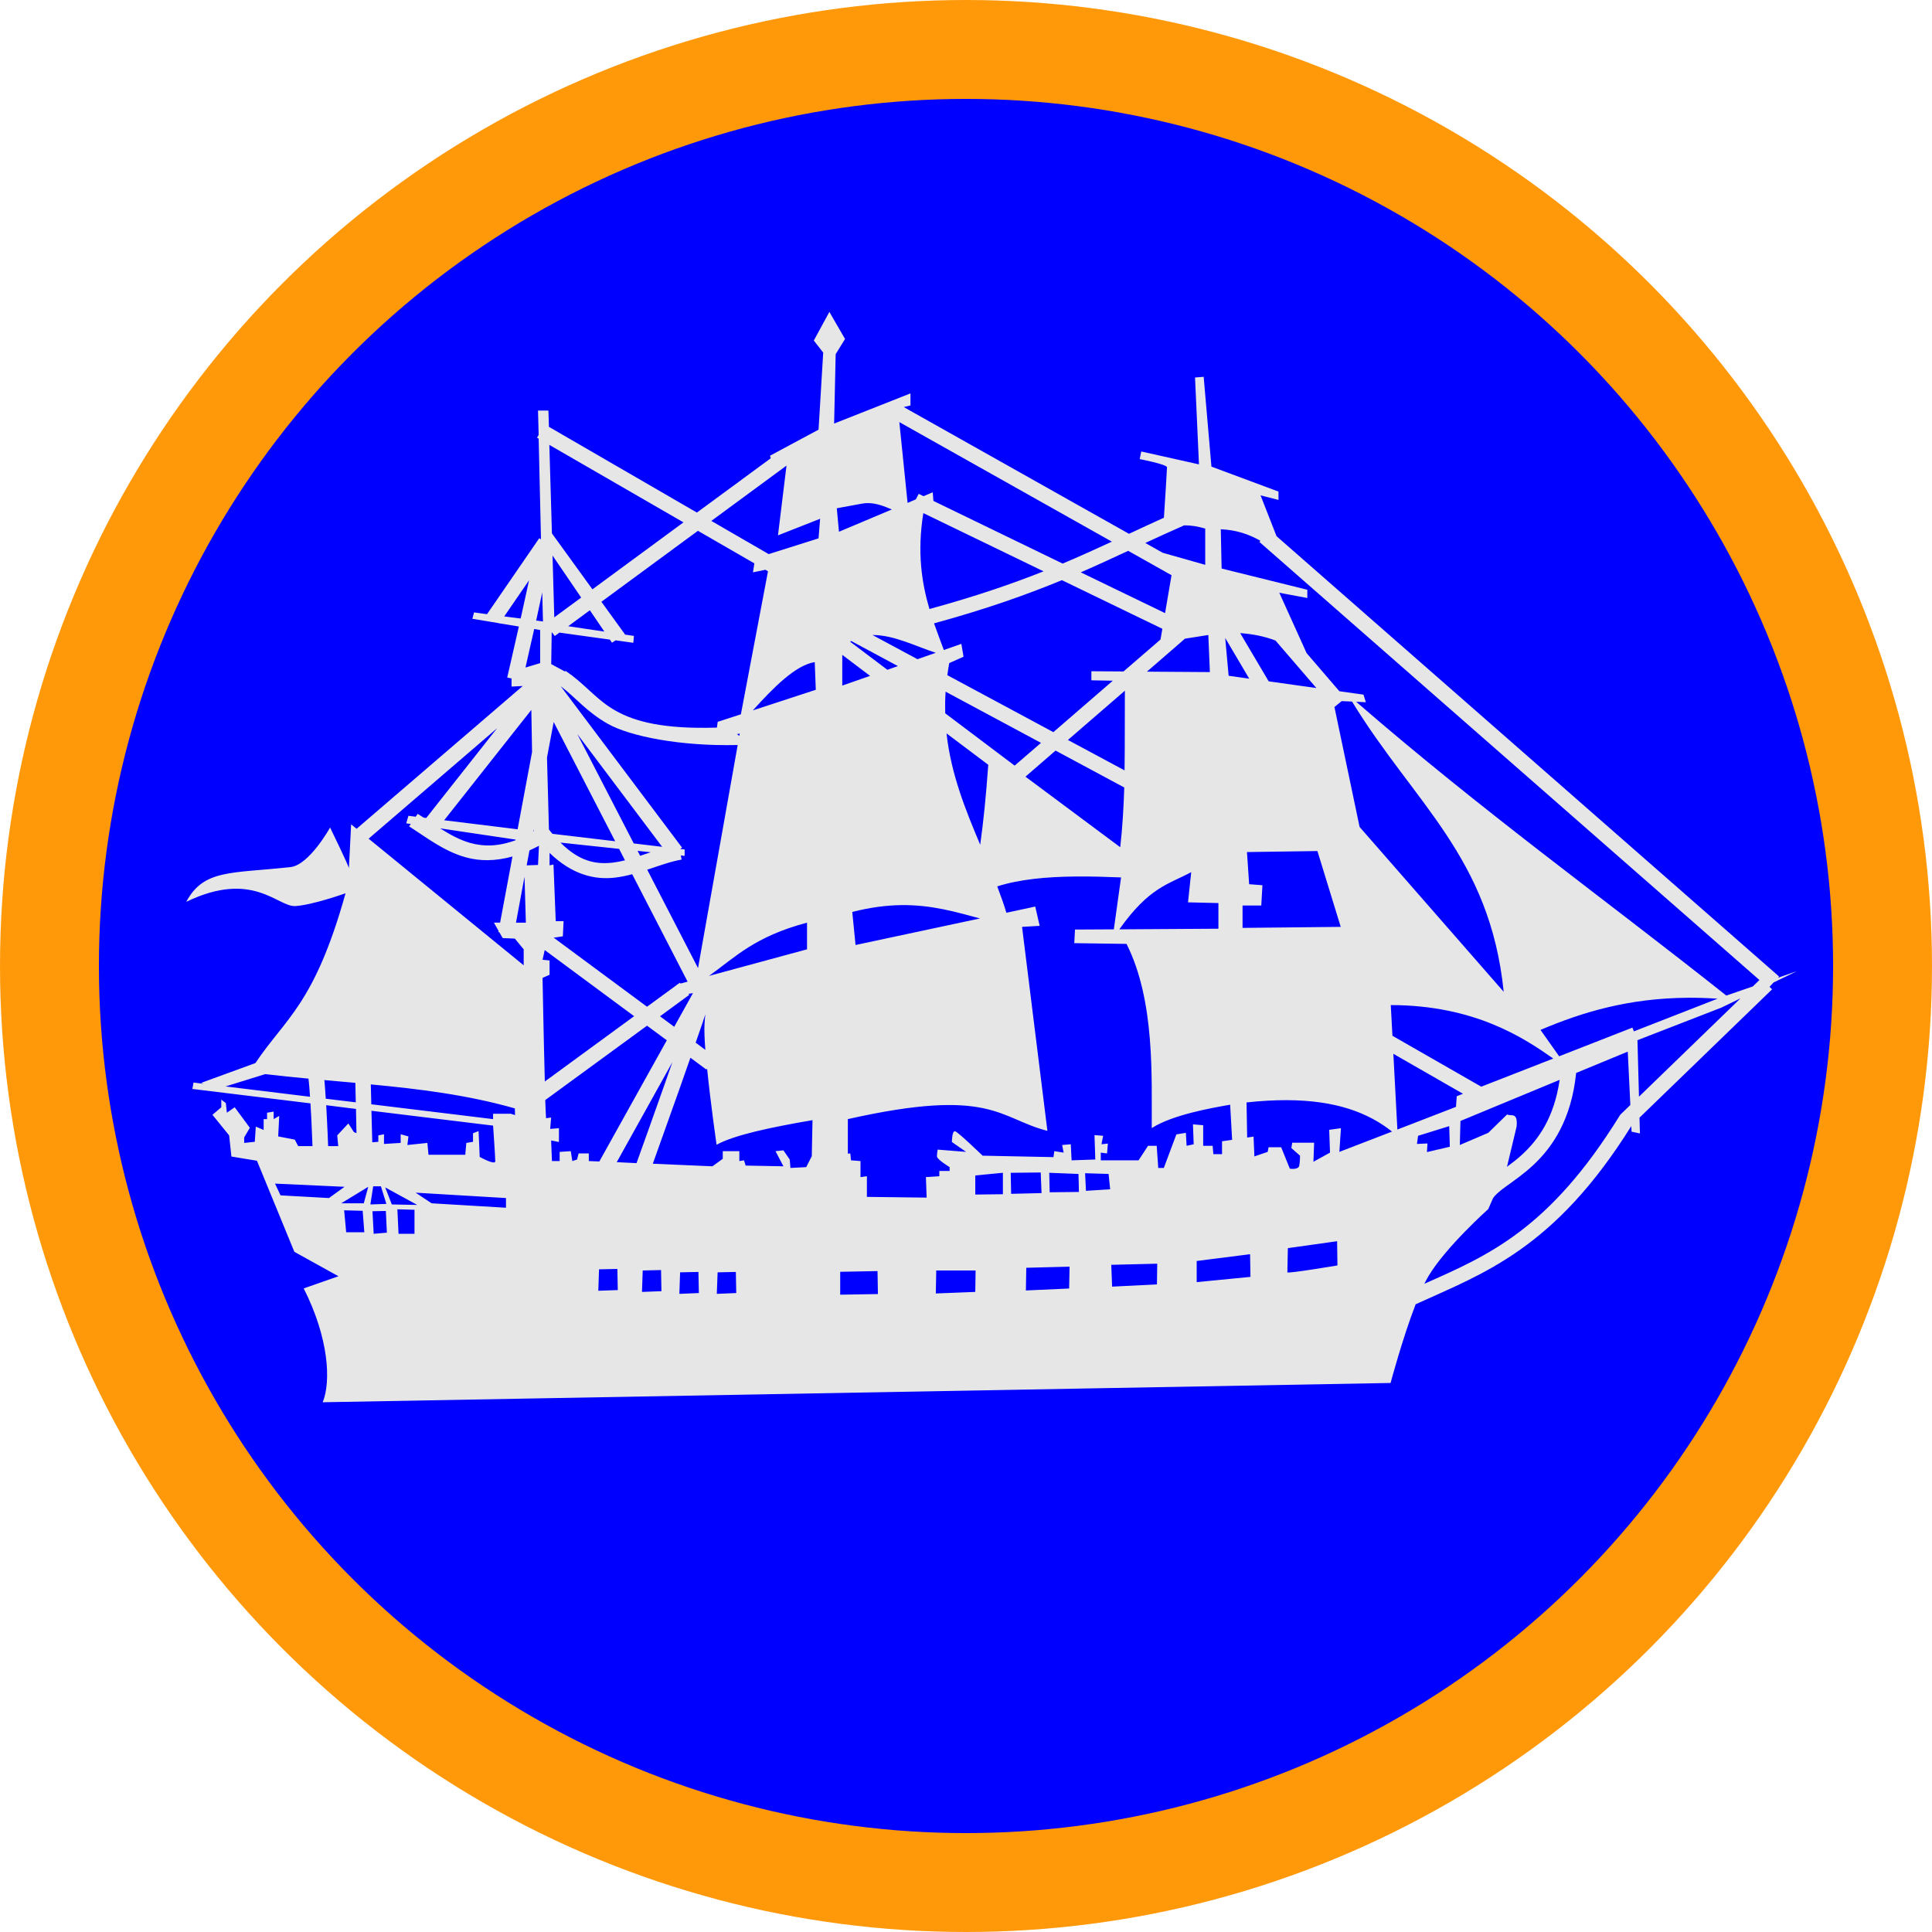 <?xml version="1.0" encoding="UTF-8" standalone="no"?>
<!-- Created with Inkscape (http://www.inkscape.org/) -->

<svg
   xmlns:dc="http://purl.org/dc/elements/1.1/"
   xmlns:cc="http://creativecommons.org/ns#"
   xmlns:rdf="http://www.w3.org/1999/02/22-rdf-syntax-ns#"
   xmlns:svg="http://www.w3.org/2000/svg"
   xmlns="http://www.w3.org/2000/svg"
   xmlns:sodipodi="http://sodipodi.sourceforge.net/DTD/sodipodi-0.dtd"
   xmlns:inkscape="http://www.inkscape.org/namespaces/inkscape"
   id="svg2"
   sodipodi:docname="bellerophon.svg"
   viewBox="0 0 586 586"
   version="1.1"
   inkscape:version="0.91 r13725"
   width="586"
   height="586">
  <defs
     id="defs6210" />
  <sodipodi:namedview
     id="base"
     bordercolor="#666666"
     inkscape:pageshadow="2"
     inkscape:window-y="1"
     pagecolor="#ffffff"
     inkscape:window-height="1001"
     inkscape:window-maximized="1"
     inkscape:zoom="0.5"
     inkscape:window-x="0"
     showgrid="false"
     borderopacity="1.0"
     inkscape:current-layer="layer1"
     inkscape:cx="165.5901"
     inkscape:cy="296.75036"
     showguides="true"
     inkscape:guide-bbox="true"
     inkscape:window-width="1680"
     inkscape:pageopacity="0.0"
     inkscape:document-units="px"
     fit-margin-top="0"
     fit-margin-left="0"
     fit-margin-right="0"
     fit-margin-bottom="0">
    <inkscape:grid
       id="grid2816"
       enabled="true"
       visible="true"
       snapvisiblegridlinesonly="true"
       type="xygrid"
       empspacing="5"
       originx="-237"
       originy="-57" />
  </sodipodi:namedview>
  <g
     id="layer1"
     inkscape:label="Layer 1"
     transform="translate(-237,-409.36)"
     inkscape:groupmode="layer">
    <g
       inkscape:groupmode="layer"
       id="layer3"
       inkscape:label="Layer 2">
      <circle
         style="opacity:1;fill:#0000ff;fill-opacity:1;stroke:#ff990a;stroke-width:30;stroke-miterlimit:11.6;stroke-dasharray:none;stroke-opacity:1"
         id="path6213"
         cx="530"
         cy="702.36"
         r="278" />
    </g>
    <g
       id="g3947"
       style="fill:#e6e6e6;fill-opacity:1"
       transform="translate(299.81,158.39)">
      <path
         id="path5231"
         style="fill:#e6e6e6;fill-opacity:1"
         d="m 188.75,345.57 -4.72,8.69 2.85,3.65 -1.41,23.38 -14.72,7.9 0.22,0.78 -22.4,16.47 -44.88,-26 -0.16,-4.94 -3.15,0 0.19,7.41 -0.5,0.81 0.5,0.28 0.71,30.57 -0.53,-0.35 -15.84,23.04 -3.94,-0.54 -0.5,1.94 7.97,1.31 0.19,0.13 0.06,-0.06 5.88,0.96 c -1.84,8.15 -3.54,15.47 -3.54,15.47 l 1.32,0.29 0,2.46 3.4,-0.18 -50.4,43.31 -1.66,-1.35 c 0,0 -0.69,13.93 -0.69,13.29 0,-0.65 -5.69,-12.32 -5.69,-12.32 0,0 -6.31,11.38 -12.03,12 -17.94,1.96 -26.32,0.62 -31.59,10.53 20.22,-9.77 27.7,1.61 33.09,1.29 5.24,-0.32 15.22,-3.88 15.22,-3.88 -9.44,33.79 -18.3,37.95 -27.34,51.5 l -16.44,6 0.69,0.28 -3.03,-0.37 -0.35,1.94 35.82,4.37 c 0.09,1.61 0.2,3.25 0.28,4.87 0.15,3.05 0.26,5.81 0.34,8.1 l -4.34,0 -1.03,-1.97 -5.03,-0.97 0.31,-6.22 -1.69,0.97 0,-2.28 -2,0.34 0,1.94 -1.03,0 0,3.28 -2.38,-1 -0.31,4.6 -3.22,0.34 0,-1.66 1.72,-2.93 -4.59,-6.22 -2.38,1.65 -0.31,-2.93 -1.38,-1.04 0,2.32 -2.68,2.28 5.06,6.25 0.69,6.41 7.75,1.28 11.34,27.62 13.38,7.41 -10.54,3.69 c 7.58,14.97 8.35,28.16 5.76,34.53 l 323.9,-5.85 c 0,0 3.59,-13.48 7.6,-23.87 20.6,-9.39 42.02,-16.66 65.4,-54.03 l 0.1,1.68 2.53,0.54 -0.13,-4.79 40.22,-38.93 -0.78,-0.75 1.22,-1.32 7.09,-3.43 -5.75,2 0.34,-0.38 -152.43,-133.56 -4.85,-12.38 5.44,1.38 0,-2.53 -20.34,-7.57 -2.35,-27.24 -2.62,0.21 1.19,26.35 -17.5,-3.91 -0.47,2.31 c 0,0 8.28,1.59 8.28,2.5 0,0.73 -0.63,10.57 -0.94,15.28 -3.61,1.63 -7.12,3.26 -10.59,4.88 l -68.32,-38.44 2.04,-0.5 0,-3.65 -23.16,9.15 0.47,-21.06 2.84,-4.59 -4.75,-8.22 z m 21.22,33.43 64.47,36.26 c -4.8,2.21 -9.68,4.44 -14.94,6.65 l -39.19,-19 -0.21,-2.62 -2.79,1.18 -1.46,-0.71 -0.88,1.68 -2.5,1.06 -2.5,-24.5 z m -106.16,6.91 40.69,23.5 -27.62,20.31 -12.28,-16.96 -0.79,-26.85 z m 71.94,6.28 -2.59,21.16 12.78,-5.03 -0.47,5.94 -15.12,4.78 -17.41,-10.07 22.81,-16.78 z m 24.88,11.38 c 2.49,0.04 4.81,0.97 7.06,1.93 l -16.03,6.76 -0.66,-7.13 7.69,-1.41 c 0.66,-0.12 1.3,-0.16 1.94,-0.15 z m 16.62,3.03 36.47,17.66 c -9.6,3.81 -20.65,7.62 -34.62,11.43 -2.34,-7.93 -3.77,-17.24 -1.85,-29.09 z m 79.53,3.72 c 1.67,0.01 3.61,0.28 5.97,0.97 l 0,11 -12.9,-3.66 -5.28,-2.97 c 3.78,-1.75 7.6,-3.5 11.59,-5.25 l -0.03,-0.06 c 0.22,-0.01 0.42,-0.03 0.65,-0.03 z m 10.69,1.18 c 4.64,0.19 8.56,1.51 12.03,3.5 l -0.31,0.35 151.66,132.87 -2,1.94 -8.04,2.78 C 423.41,523.28 387.04,497.2 348.53,463.82 l 2.94,0.15 -0.72,-2.31 -7.31,-1.03 -9.94,-11.56 -8.28,-18.31 8.5,1.59 0,-2.5 -26,-6.44 -0.25,-11.91 z m -158.59,0.47 17.12,9.88 -0.43,2.72 3.78,-0.78 0.78,0.47 -8.22,43.37 -7.03,2.28 -0.25,1.75 c -16.3,0.51 -24.87,-1.86 -30.6,-5.06 -5.4,-3.02 -8.53,-7.06 -13.31,-10.72 l 0,-0.06 -0.37,-0.19 c -0.53,-0.4 -1.05,-0.8 -1.63,-1.19 l -0.15,0.22 -4.19,-2.25 0.15,-9.72 0.94,1.19 1.41,-1.03 15.28,2.12 0.65,0.94 1.1,-0.72 5.37,0.75 0.19,-2.09 -2.81,-0.41 0.09,-0.06 -7.15,-9.88 29.28,-21.53 z m 130.5,6.07 13.15,7.4 -1.96,11.5 L 265,424.57 c 5.02,-2.17 9.72,-4.37 14.38,-6.53 z m -174.6,1.43 8.69,12.75 -8.16,6 -0.53,-18.75 z m 154.5,7.47 30.47,14.75 -0.56,3.25 -11.22,9.69 -9.75,-0.06 0,2.75 6.5,0.12 -18.03,15.6 -32.16,-17.28 c 0.17,-1.21 0.34,-2.42 0.57,-3.66 l 4.34,-1.94 -0.66,-3.9 -5.31,1.87 c -0.96,-2.59 -1.98,-5.24 -2.97,-8.09 15.95,-4.36 28.19,-8.74 38.78,-13.1 z m -161.62,0.03 c -0.7,3.24 -1.47,6.78 -2.28,10.41 -0.1,0.44 -0.19,0.75 -0.28,1.19 l -4.97,-0.63 7.53,-10.97 z m 4,3.66 0.22,8.84 -2.07,-0.28 c 0.1,-0.42 0.1,-0.41 0.19,-0.84 0.61,-2.74 1.1,-5.13 1.66,-7.72 z m 14.44,5.44 4.4,6.47 -10.97,-1.63 6.57,-4.84 z m -16.88,5.69 1.81,0.31 0,10.03 -4.46,1.34 c 0.49,-2.17 1.36,-5.99 2.65,-11.68 z M 313.35,443 c 3.94,0.28 7.52,1.02 10.72,2.26 l 12.4,14.4 L 322,457.63 313.35,443 Z m -111.54,0.57 c 6.61,0 13.04,3.41 19.22,5.4 l -5.56,1.94 -13.66,-7.34 z m 101.88,0 0.47,11.25 -19.09,-0.13 11.53,-10 7.09,-1.12 z m 5.12,0.9 7.29,12.35 -6.25,-0.88 -1.04,-11.47 z m -113.46,0.91 14.18,7.62 -3.18,1.13 -11.28,-8.5 0.28,-0.25 z m -2.69,4.22 8.44,6.37 -8.44,2.94 0,-9.31 z m -8.35,2.19 0.32,8.4 -19.1,6.25 c 6.2,-6.86 12.92,-13.72 18.78,-14.65 z m -86.24,7.12 0.12,0 -0.06,0.06 -0.06,-0.06 z m 9.18,0.19 c 4.49,3.36 7.89,7.83 14.41,11.47 6.62,3.7 21.75,6.79 39.28,6.37 L 148.91,544.6 133.5,514.76 c 3.63,-1.2 7.1,-2.49 10.44,-3.07 l -0.25,-1.25 1.16,0.13 0,-1.94 -1.35,-0.16 0.57,-0.4 -36.82,-48.97 z m 171.13,1.37 c -0.06,8.07 0.02,16.08 -0.1,24.16 l -17.18,-9.22 17.28,-14.94 z m -54.38,0.29 28.94,15.53 -8,6.9 -21.06,-15.87 c -0.05,-2.14 -0.03,-4.32 0.12,-6.56 z m 120.13,2.87 3.15,0.13 c 18.97,31.03 41.82,47.08 46,88.03 l -43.71,-50 -7.63,-36.38 2.19,-1.78 z m -245.78,2.66 0.22,12.78 -4.38,23.43 -22.28,-2.74 26.44,-33.47 z m 6.78,3.68 18.65,36.16 -19.03,-2.25 c -0.28,-0.34 -0.55,-0.67 -0.84,-1.03 l -0.22,-0.28 -0.59,-21.85 2.03,-10.75 z m -17.16,1.88 -21.5,27.22 -0.78,-0.1 c -0.6,-0.39 -1.2,-0.76 -1.81,-1.15 l -0.6,0.87 -2.21,-0.28 -0.66,2.28 1.37,0.22 -0.5,0.72 c 5.21,3.29 10.43,7.48 17.16,9.37 4.15,1.17 8.86,1.24 14.19,-0.24 l -3.75,20.06 -1.88,0 1.41,2.5 -0.06,0.34 0.28,0.06 1.03,1.78 3.69,0.16 2.68,3.25 0,4.85 L 49,505.35 87.97,471.85 Z m 136.31,1.56 12.66,9.53 c -0.66,9.4 -1.49,17.46 -2.44,24.25 -4.47,-10.6 -8.85,-21.38 -10.22,-33.78 z m -62.71,0.06 -0.13,0.72 -0.72,-0.56 0.85,-0.16 z m -49.29,0.13 25.75,34.22 -8.62,-1.03 -17.13,-33.19 z m 145.07,5.03 20.84,11.19 c -0.18,5.97 -0.53,11.99 -1.22,18.12 l -28.75,-21.4 9.13,-7.91 z m -186.66,23.59 22.91,3.41 -0.03,0.19 c -5.5,2.01 -9.85,1.92 -13.79,0.81 -3.16,-0.89 -6.11,-2.53 -9.09,-4.41 z m 28.34,0.25 0,0.63 -0.12,0 0.12,-0.63 z m 8.16,4.07 17.78,1.9 1.78,3.47 c -1.22,0.31 -2.41,0.55 -3.59,0.69 -5.19,0.61 -10.17,-0.28 -15.97,-6.06 z m -6.53,0.96 -0.28,5.82 -3.44,0.12 0.84,-4.53 c 0.94,-0.41 1.9,-0.9 2.88,-1.41 z m 29.91,1.54 4,0.43 c -1.1,0.37 -2.16,0.72 -3.22,1.07 l -0.78,-1.5 z m 206.21,0.06 7.07,23 -29.78,0.31 0,-6.78 5.68,0 0.35,-6.16 -4.03,-0.31 -0.66,-9.75 21.37,-0.31 z m -232.9,0.56 c 6.76,6.55 13.58,8.24 19.84,7.5 1.79,-0.21 3.52,-0.58 5.22,-1.03 l 16.81,32.59 -2.15,0.57 -0.19,-0.25 -0.69,0.5 -0.22,0.06 -0.03,0.12 -9.03,6.6 -28.31,-20.94 2.78,-0.41 0.22,-4.59 -2.38,0 -0.68,-17.19 -1.19,0.25 0,-3.78 z m 194.62,5.84 -0.97,9.16 9.22,0.22 0,7.78 -30.06,0.19 c 9.1,-12.84 14.91,-13.64 21.81,-17.35 z m -34.75,1.32 c 4.36,-0.04 8.89,0.1 13.47,0.28 l -2.19,15.75 -11.78,0.06 -0.22,4.13 15.85,0.22 c 8.72,17.28 7.57,40.76 7.65,55.87 6.26,-4.02 18.16,-6.12 23.78,-7.09 l 0.6,10.65 -3.06,0.44 0,3.91 -2.63,0 -0.22,-2.54 -2.87,0 0,-6.24 -3.1,-0.26 0.22,6.04 -2.15,0.46 -0.22,-3.93 -2.88,0.47 -3.81,10.18 -1.69,0 -0.47,-6.72 -2.62,0 -2.88,4.41 -11.46,0 0,-2.34 1.9,0.25 0.25,-3 -1.94,0.22 0.5,-2.57 -2.62,-0.21 0.25,7.4 -7.19,0.25 -0.25,-4.87 -2.62,0.22 0.46,2.31 -2.84,-0.44 -0.25,1.81 -21.5,-0.44 c 0,0 -7.39,-7.17 -8.34,-7.4 -0.96,-0.23 -0.97,3.25 -0.97,3.25 l 4.31,3 -8.62,-0.69 c 0,0 -0.22,1.14 -0.22,2.06 0,0.93 3.84,3.25 3.84,3.25 l 0,1.16 -3.12,0 0,1.59 -4.07,0.28 0.22,6.22 -18.12,-0.22 0,-6.28 -1.94,0.28 0,-4.87 -2.88,-0.22 -0.21,-2.09 -0.75,0.06 0,-10.47 c 43.53,-9.8 45.81,-0.19 60.53,3.56 l -7.69,-61.87 5.34,-0.31 -1.34,-5.85 -8.75,1.88 c -0.82,-2.7 -1.78,-5.37 -2.78,-8 6.81,-2.17 15.11,-2.93 24.09,-3 z m -167.47,0.06 0.41,13.94 -3,0 2.59,-13.94 z m 114.19,8.62 c 9.37,-0.13 16.76,2.13 23.97,4.04 l -37.75,8.06 -1,-10.03 c 5.49,-1.4 10.35,-2 14.78,-2.07 z m -28.5,5.32 0,8.09 -29.72,8.06 c 8.01,-5.74 13.83,-11.93 29.72,-16.15 z m -79.56,8.31 27.12,20.06 -27.09,19.81 c -0.36,-13.28 -0.69,-31.43 -0.69,-31.43 l 2.13,-0.94 0,-4.34 -2.13,-0.22 0.66,-2.94 z m 44.97,13.06 -5.69,10.22 -4.31,-3.19 8.87,-6.5 -0.25,-0.31 1.38,-0.22 z m 301.87,1.41 c 2.86,-0.02 5.84,0.08 8.91,0.28 l -25.38,9.91 -0.47,-1.13 -22.21,8.69 -5.66,-8 c 12.83,-5.45 26.84,-9.64 44.81,-9.75 z m 15.85,0.19 -30.79,29.81 -0.46,-17.13 25.43,-9.87 5.82,-2.81 z m -106.07,2.03 c 25.65,0.04 40.57,10.11 49.28,16.22 l -21.84,8.53 -26.94,-15.44 -0.5,-9.31 z m -207.9,2.81 c -0.11,0.89 -0.19,1.84 -0.25,2.94 -0.11,1.75 -0.01,4.57 0.25,7.84 l -2.94,-2.19 c 0.7,-2.03 1.45,-4.15 2.06,-5.93 0.36,-1.05 0.56,-1.72 0.88,-2.66 z m -17.69,3.44 6,4.43 -20.47,36.76 -3.19,-0.13 0,-2.31 -3.09,0 -0.47,1.84 -1.44,0.47 -0.47,-3 -3.37,0.22 0,2.78 -2.34,0 -0.25,-6.25 2.37,0.47 0,-4.19 -2.65,0.22 0.28,-3.44 -1.54,0.19 c -0.07,-1.37 -0.17,-3.17 -0.24,-5.5 l 30.87,-22.56 z m 297.47,7.87 0.78,16.19 -2.94,2.84 -0.18,0.22 -0.16,0.25 c -21.36,34.49 -39.86,42.33 -59.19,50.91 0.41,-0.83 0.82,-1.61 1.22,-2.28 5.24,-8.84 18.16,-20.38 18.16,-20.38 l 1.43,-3.28 0.04,0 c 0.29,-0.67 1.7,-2 3.96,-3.62 2.27,-1.63 5.23,-3.66 8.22,-6.44 5.8,-5.4 11.57,-13.82 13,-27.94 l 15.66,-6.47 z m -71.1,0.66 21.13,12.12 -1.91,0.75 -0.22,3.22 -17.78,6.88 -1.22,-22.97 z m -213.21,1.19 4.84,3.59 0.22,-0.28 c 1.09,10.74 2.87,23.09 2.87,23.09 5.43,-3 16.6,-5.32 29.1,-7.47 l -0.22,11 -0.03,0 -1.66,3.25 -4.78,0.25 -0.22,-2.56 -1.91,-2.78 -2.4,0.25 2.4,4.59 -11.46,-0.22 -0.5,-1.59 -1.41,0.22 0,-3 -5.03,0 0,2.31 -3.13,2.28 -18.09,-0.78 c 1.89,-5.23 4.61,-12.86 7.97,-22.34 1.17,-3.31 2.32,-6.61 3.44,-9.81 z m -5.47,1.34 c -0.86,2.44 -1.56,4.49 -2.44,6.97 -3.74,10.57 -6.73,18.92 -8.44,23.66 l -6,-0.29 16.88,-30.34 z m -123.5,3.63 c 4.36,0.52 8.75,0.96 13.12,1.37 0.09,0.8 0.18,1.54 0.25,2.47 0.08,0.94 0.15,2 0.22,3.03 L 5.6,580.5 17.63,576.76 Z m 392.62,1.74 c -1.69,11.52 -6.43,18.06 -11.28,22.57 -1.6,1.49 -3.2,2.7 -4.75,3.84 l 0.09,-0.19 2.88,-12.03 c 0.44,-4.6 -1.68,-3.04 -2.88,-3.69 l -5.71,5.57 -8.63,3.69 0.19,-7.29 30.09,-12.47 z m -374.68,0.07 c 3.13,0.28 6.26,0.56 9.4,0.84 l 0.13,5.91 -9.1,-1.1 c -0.09,-1.37 -0.18,-2.74 -0.28,-4 -0.05,-0.61 -0.1,-1.09 -0.15,-1.65 z m 14.09,1.31 c 14.68,1.39 29.32,3.18 43.69,7.28 l 0.06,2.03 -1.28,-0.4 -5.38,0 0,1.62 -36.94,-4.5 -0.15,-6.03 z m 277.84,4.78 c 14.94,0.05 24.7,3.82 31.91,9.53 l -15.97,6.16 0.47,-7.19 -3.56,0.5 0.25,6.91 -5.03,2.78 0.21,-5.78 -6.65,0 -0.25,1.62 2.62,2.31 c 0,0 0.02,1.62 -0.22,3 -0.24,1.39 -2.87,0.94 -2.87,0.94 l -2.63,-6.5 -3.81,0 -0.28,1.41 -4.03,1.37 -0.25,-6 -1.94,0.28 -0.19,-10.65 c 4.43,-0.48 8.49,-0.7 12.22,-0.69 z m -291.37,1.53 9.03,1.13 0.15,7.34 -0.78,-0.31 -1.68,-2.63 -3.38,3.63 0.31,3.25 -3.06,0 c -0.08,-2.32 -0.22,-5.15 -0.37,-8.28 -0.07,-1.36 -0.14,-2.76 -0.22,-4.13 z m 13.72,1.69 36.9,4.5 c 0,0 0.66,9.5 0.66,10.81 0,1.31 -4.72,-1.31 -4.72,-1.31 l -0.34,-7.84 -1.69,0.65 0,2.6 -2.03,0.34 -0.32,3.59 -11.15,0 -0.35,-3.59 -6.06,0.63 0.32,-2.6 -2.35,-0.66 0,2.63 -5.06,0.31 0,-2.94 -1.72,0.35 0,1.94 -1.84,0.15 -0.25,-9.56 z m 326.9,4.66 0.19,6.25 -6.94,1.62 0.16,-2.62 -3.19,0.15 0.34,-2.47 9.44,-2.93 z m -123.9,14.06 0.25,6.25 -9.22,0.22 -0.13,-6.38 9.1,-0.09 z m -11.47,0.09 0,6.5 -8.38,0.1 0,-5.79 8.38,-0.81 z m 14.06,0 8.87,0.35 0.13,5.46 -8.87,0.1 -0.13,-5.91 z m 10.87,0.13 7.13,0.22 0.47,4.65 -7.34,0.47 -0.26,-5.34 z m -245.71,3.15 21.09,0.97 -4.72,3.41 -14.69,-0.81 -1.68,-3.57 z m 29.78,0.82 2.34,0 1.66,5.34 -4.85,0.16 0.85,-5.5 z m -1.5,0.15 -1.35,5 -6.84,0 8.19,-5 z m 5.15,0.19 9.72,5.31 -7.72,-0.15 -2,-5.16 z m 9.22,1.59 27.41,1.63 0,2.94 -22.56,-1.35 -4.85,-3.22 z m -5.53,5.04 5.19,0.15 0,7.28 -4.84,0 -0.35,-7.43 z m -16.15,0.31 5.62,0.15 0.5,6.5 -5.5,0 -0.62,-6.65 z m 12.65,0.19 0.31,6.59 -4,0.34 -0.37,-6.84 4.06,-0.09 z m 288.53,9.18 0.1,7.35 c 0,0 -15.19,2.55 -15.19,2.09 0,-0.46 0.15,-7.34 0.15,-7.34 l 14.94,-2.1 z m -26.4,3.94 0.12,6.88 -16.31,1.59 0,-6.41 16.19,-2.06 z m -28.16,2.88 -0.09,6.28 -13.6,0.68 -0.25,-6.62 13.94,-0.34 z m -26.59,0.9 -0.13,6.63 -13.12,0.59 0.12,-6.88 13.13,-0.34 z m -137.16,0.69 0.13,6.41 -5.91,0.21 0.22,-6.5 5.56,-0.12 z m 13.25,0.34 0.12,6.41 -5.9,0.22 0.22,-6.5 5.56,-0.13 z m 83.47,0.13 11.94,0 -0.1,6.5 -11.97,0.47 0.13,-6.97 z m -17.81,0.18 0.12,6.97 -11.44,0.19 0,-6.94 11.32,-0.22 z m -54.32,0.26 0.13,6.4 -5.91,0.25 0.22,-6.53 5.56,-0.12 z m 11.35,0 0.12,6.4 -5.9,0.25 0.25,-6.53 5.53,-0.12 z"
         inkscape:connector-curvature="0" />
    </g>
  </g>
</svg>

